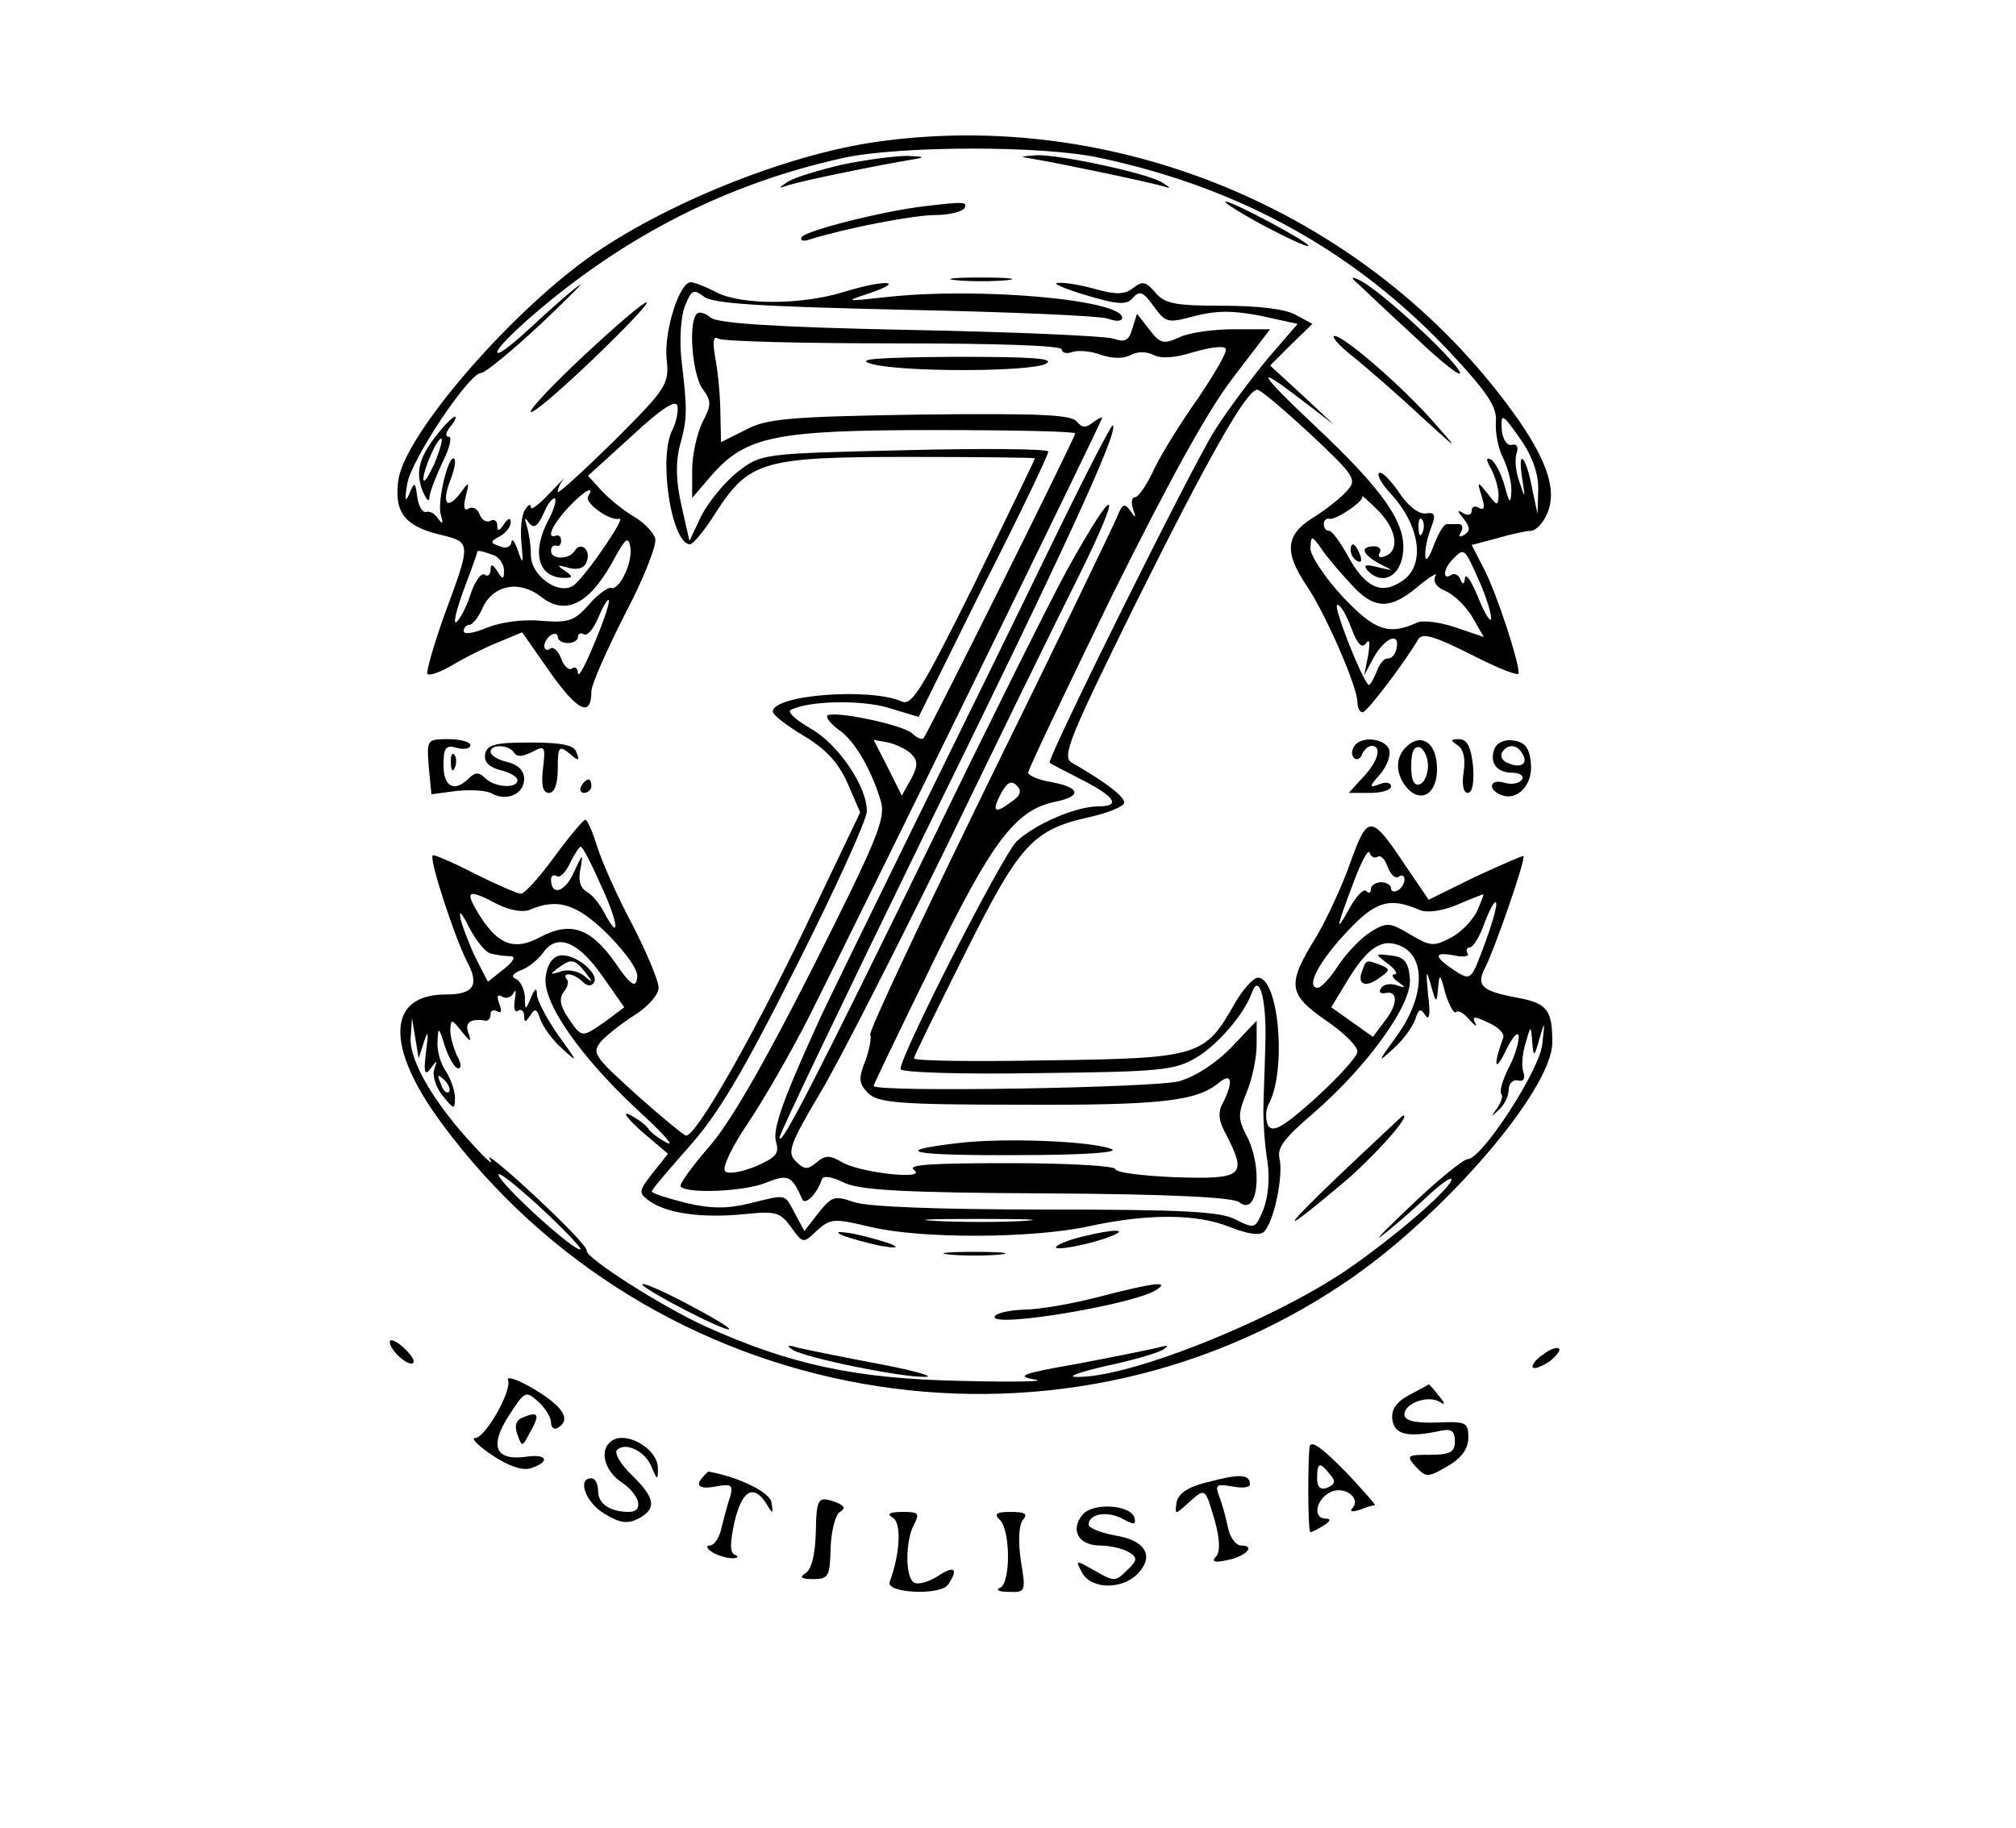 <?xml version="1.0" standalone="no"?>
<!DOCTYPE svg PUBLIC "-//W3C//DTD SVG 20010904//EN"
 "http://www.w3.org/TR/2001/REC-SVG-20010904/DTD/svg10.dtd">
<svg version="1.0" xmlns="http://www.w3.org/2000/svg"
 width="300pt" height="272pt" viewBox="0 0 300 272"
 preserveAspectRatio="xMidYMid meet">
<g transform="translate(0,272) scale(0.1,-0.1)"
fill="#000000" stroke="none">
<path d="M1305 2509 c-135 -19 -318 -93 -430 -173 -121 -87 -271 -262 -282
-329 -7 -48 8 -69 59 -82 50 -12 50 -10 9 -121 -16 -45 -27 -84 -25 -87 3 -3
20 3 37 13 18 11 48 26 68 34 l36 15 42 -60 c41 -58 61 -67 61 -28 0 10 23 62
50 115 28 53 48 104 45 113 -3 9 -17 24 -33 33 -15 9 -36 26 -47 38 l-20 22
65 59 c44 41 66 55 68 45 2 -8 -2 -24 -7 -35 -22 -40 -2 -171 26 -171 4 0 22
21 38 47 50 77 70 83 287 83 104 0 188 -1 188 -2 0 -2 -41 -86 -90 -187 -77
-155 -93 -182 -108 -175 -47 21 -192 10 -192 -15 0 -5 21 -21 46 -36 33 -20
51 -39 65 -70 l19 -44 -85 -178 c-80 -165 -159 -303 -174 -303 -3 0 -37 28
-74 61 -65 59 -67 62 -51 81 10 10 33 28 51 39 18 12 33 29 33 39 0 11 -18 53
-39 94 -22 41 -45 93 -52 115 -7 23 -15 41 -18 41 -3 0 -24 -25 -46 -55 -22
-30 -44 -55 -50 -55 -5 0 -37 14 -69 30 -33 17 -61 29 -62 27 -6 -5 32 -120
50 -156 20 -37 12 -51 -31 -51 -87 0 -90 -77 -7 -190 313 -426 911 -532 1345
-239 146 98 309 287 309 358 0 48 -8 58 -51 66 -54 10 -63 18 -49 45 14 27 61
162 57 166 -1 1 -33 -13 -72 -31 l-69 -34 -32 47 c-54 81 -58 81 -84 10 -12
-35 -35 -84 -50 -110 -46 -74 -44 -87 15 -128 25 -17 45 -37 45 -45 0 -7 -28
-38 -62 -69 -49 -44 -64 -52 -71 -41 -4 8 -4 23 1 32 27 50 15 188 -16 188 -7
0 -23 -18 -35 -39 -44 -78 -53 -81 -278 -84 -109 -2 -199 -1 -199 3 0 3 34 72
75 154 82 164 101 186 186 205 28 6 51 16 52 21 1 9 -26 30 -78 60 -15 9 -5
34 93 233 111 223 167 322 183 322 5 0 40 -30 79 -66 68 -64 70 -68 53 -86 -9
-10 -32 -28 -50 -39 -40 -25 -42 -51 -9 -100 28 -41 76 -151 76 -174 0 -8 3
-15 8 -15 6 0 63 75 82 108 6 11 23 6 79 -22 39 -20 71 -33 71 -28 0 19 -33
119 -51 154 l-19 37 38 10 c20 6 43 11 50 11 7 0 18 11 24 25 17 37 -2 88 -62
167 -216 286 -582 437 -935 387z m332 -24 c211 -45 385 -142 527 -296 51 -55
64 -76 62 -97 -1 -15 3 -39 11 -54 7 -15 13 -37 12 -50 -1 -19 -3 -17 -10 9
-5 18 -14 35 -20 39 -8 4 -8 0 0 -14 6 -11 11 -29 11 -39 -1 -17 -2 -16 -16 2
-16 20 -16 19 -9 -4 5 -16 4 -21 -4 -17 -6 4 -11 2 -11 -4 0 -6 -5 -8 -12 -4
-10 6 -10 4 0 -8 10 -13 10 -18 1 -24 -8 -4 -9 -3 -5 4 4 7 2 12 -3 12 -6 0
-14 0 -18 0 -5 0 -13 -15 -20 -33 -6 -17 -12 -24 -12 -15 -1 9 3 28 8 41 8 21
7 25 -7 23 -10 -2 -27 11 -40 31 -13 19 -26 32 -30 29 -3 -3 4 -16 16 -29 46
-49 54 -109 18 -132 -31 -21 -55 -9 -81 39 -11 20 -23 36 -27 36 -5 0 -8 4 -8
10 0 5 3 9 8 8 9 -3 53 27 49 33 -1 3 10 -7 25 -22 27 -28 31 -60 8 -67 -7 -3
-10 0 -7 5 3 5 0 10 -8 10 -22 0 -18 -12 8 -26 22 -11 22 -11 -3 -5 -19 5 -22
3 -14 -6 22 -22 49 -7 52 29 4 43 -29 91 -131 187 -85 80 -93 95 -19 38 l47
-36 -47 44 -48 44 31 31 32 31 -24 13 c-15 9 -56 14 -109 14 -72 0 -87 3 -101
20 -14 16 -19 17 -32 7 -12 -10 -25 -11 -54 -3 -21 6 -47 11 -58 10 -11 0 7
-8 40 -18 50 -15 62 -15 71 -4 10 11 15 9 31 -13 18 -25 21 -25 62 -14 32 8
56 8 97 0 l55 -12 -44 -51 c-24 -29 -60 -77 -79 -107 -34 -53 -251 -491 -246
-495 2 -2 22 -12 45 -24 52 -26 62 -41 28 -41 -34 0 -94 -26 -122 -52 -21 -20
-173 -318 -173 -339 0 -5 91 -8 203 -6 183 2 205 4 237 23 31 18 72 65 83 97
11 30 22 -11 20 -76 -1 -40 -3 -85 -3 -102 0 -16 2 -49 6 -73 4 -26 1 -54 -6
-72 -12 -29 -13 -29 -41 -15 -22 12 -78 15 -282 15 -160 0 -266 4 -286 11 -29
10 -33 9 -53 -16 l-21 -27 -14 26 c-16 30 -11 29 -68 15 -33 -8 -57 -8 -95 1
-27 7 -50 14 -50 17 0 3 25 32 55 66 43 48 79 108 160 269 58 115 105 218 105
231 0 37 -43 100 -84 123 -21 12 -34 24 -30 27 25 14 103 16 145 4 l46 -14 96
194 c54 106 97 196 97 201 0 4 -96 5 -213 2 -213 -5 -214 -5 -249 -32 -19 -15
-43 -44 -54 -65 l-18 -38 -12 53 c-8 36 -9 63 -2 90 11 40 11 51 2 127 -3 28
-1 63 5 79 10 25 13 26 28 15 12 -11 82 -15 297 -20 155 -3 291 -9 304 -13 13
-5 22 -4 22 1 0 27 -213 46 -350 31 -64 -7 -64 -7 -25 6 55 19 20 20 -41 1
-63 -19 -151 -19 -188 0 -15 8 -33 15 -38 15 -17 0 -40 -73 -36 -114 4 -38 1
-43 -79 -123 -46 -45 -83 -79 -83 -75 0 4 3 12 8 18 4 5 -5 -4 -20 -20 -16
-17 -28 -26 -28 -21 0 6 -4 4 -9 -4 -5 -8 -7 -30 -5 -50 3 -31 2 -32 -5 -11
-5 14 -9 20 -10 13 -1 -7 -8 -10 -17 -6 -15 5 -15 7 0 15 9 5 16 14 16 21 0 7
-4 6 -10 -3 -7 -11 -10 -11 -10 -2 0 7 -5 10 -10 7 -6 -3 -13 1 -16 9 -3 9
-11 13 -17 9 -6 -4 -8 2 -4 18 6 23 5 23 -8 5 -20 -26 -28 -15 -15 19 6 15 9
30 6 32 -8 9 -26 -64 -20 -83 4 -14 3 -15 -4 -6 -5 8 -13 12 -18 10 -5 -1 -11
8 -13 22 -3 23 -4 24 -12 5 -6 -14 -7 -9 -3 15 6 36 92 165 110 165 6 0 46 33
90 74 43 41 68 66 54 55 -14 -10 -46 -39 -72 -63 -27 -25 -48 -41 -48 -35 0 6
24 30 53 55 138 119 290 196 462 234 82 18 297 19 382 0z m628 -422 c16 -24
25 -50 24 -73 l-1 -35 -8 38 c-9 48 -22 62 -15 16 5 -32 5 -33 -4 -6 -6 16 -7
35 -4 43 3 9 0 14 -7 12 -7 -2 -13 7 -15 20 -2 29 0 28 30 -15z m-1390 -82
c-5 -10 33 -37 47 -33 10 3 -48 -82 -67 -98 -21 -18 -65 12 -65 44 0 14 -3 33
-6 43 -4 13 -3 14 3 5 7 -9 13 -6 22 14 6 15 14 24 17 22 2 -3 -2 -18 -11 -34
-24 -47 -14 -84 25 -84 13 0 13 2 0 11 -12 8 -11 9 6 4 14 -4 24 0 27 9 7 18
-9 31 -18 16 -8 -13 -35 -13 -35 0 0 6 3 9 8 8 4 -2 7 2 7 7 0 6 -3 9 -7 8
-16 -6 -7 15 17 41 23 25 42 36 30 17z m1242 -53 c-3 -8 -6 -5 -6 6 -1 11 2
17 5 13 3 -3 4 -12 1 -19z m-1188 -64 c-6 -13 -15 -21 -19 -19 -4 2 -19 -8
-33 -24 -22 -25 -30 -28 -71 -25 -27 3 -61 -2 -81 -10 -19 -8 -35 -11 -35 -5
0 5 4 9 8 9 5 0 14 11 20 25 16 35 55 42 87 17 38 -30 74 -10 111 60 15 27 19
30 22 14 2 -10 -2 -29 -9 -42z m1083 -15 c33 -36 57 -37 99 -1 18 15 30 21 25
15 -4 -8 1 -17 16 -23 13 -6 31 -24 40 -40 l16 -28 -41 14 c-23 8 -48 11 -57
8 -43 -20 -64 -13 -112 38 -26 28 -48 61 -48 72 1 20 2 20 18 -3 9 -13 29 -36
44 -52z m-1278 45 c9 -3 16 -14 16 -23 0 -14 -2 -14 -10 -1 -7 11 -10 11 -10
2 0 -7 -4 -11 -9 -7 -5 3 -15 -11 -21 -30 -6 -19 -16 -37 -21 -41 -5 -3 0 18
11 48 11 29 20 54 20 56 0 4 7 2 24 -4z m1466 -36 c11 -24 19 -50 19 -58 0 -8
-9 5 -19 30 -10 25 -19 38 -20 30 -1 -10 -3 -11 -7 -2 -2 6 -9 10 -14 6 -13
-8 -11 10 3 24 17 17 17 17 38 -30z m-1315 -94 c-13 -32 -24 -53 -25 -46 0 7
-4 11 -9 7 -5 -3 -12 4 -16 15 -4 11 -11 18 -16 15 -5 -4 -9 -2 -9 4 0 5 5 13
10 16 6 3 10 2 10 -3 0 -5 7 -9 15 -9 8 0 15 4 15 9 0 5 4 7 9 4 5 -3 14 8 21
24 7 17 14 29 16 27 2 -2 -7 -30 -21 -63z m1126 21 c9 -24 16 -31 22 -22 5 7
6 1 3 -18 l-6 -30 15 28 c17 29 39 37 33 11 -2 -8 -7 -14 -13 -14 -5 1 -13 -9
-17 -21 -5 -12 -10 -20 -12 -18 -13 16 -53 119 -46 119 5 0 14 -16 21 -35z
m-1117 -382 c26 -55 30 -88 5 -41 -6 12 -18 27 -26 31 -10 6 -13 18 -9 35 4
23 3 22 -10 -6 -13 -30 -34 -36 -34 -11 0 6 4 8 9 5 4 -3 13 6 19 19 7 14 14
25 16 25 3 0 16 -25 30 -57z m1156 42 c5 3 11 -4 15 -15 4 -11 11 -18 16 -15
5 4 9 2 9 -4 0 -5 -4 -13 -10 -16 -5 -3 -10 -2 -10 3 0 5 -7 9 -15 9 -8 0 -15
-5 -15 -10 0 -6 -3 -7 -7 -3 -4 4 -15 -8 -25 -26 -21 -38 -21 -33 7 41 11 29
21 48 23 42 2 -6 7 -9 12 -6z m-1309 -71 c18 -9 38 -12 47 -8 42 18 71 9 118
-38 28 -29 45 -53 42 -64 -2 -15 -10 -10 -33 24 -36 51 -66 61 -110 38 -38
-21 -62 -13 -89 28 -26 41 -22 45 25 20z m1457 -10 c-7 -14 -24 -32 -40 -40
-25 -13 -30 -12 -59 5 -30 18 -35 19 -58 5 -15 -9 -36 -31 -49 -50 -12 -19
-26 -34 -31 -34 -19 0 2 40 44 84 42 45 63 51 107 32 11 -5 33 -2 55 7 21 9
39 16 40 16 2 1 -3 -11 -9 -25z m12 -47 c-21 -57 -21 -57 -46 -41 -31 21 -31
28 1 22 13 -3 22 -1 19 3 -3 5 -1 9 3 9 5 0 15 16 22 36 7 19 15 34 17 31 3
-2 -5 -30 -16 -60z m-1480 -16 c8 -2 21 -4 29 -4 9 0 6 -7 -9 -19 l-24 -19
-17 33 c-9 18 -19 44 -23 58 -4 17 0 14 12 -10 10 -19 24 -37 32 -39z m166
-33 l33 -47 -28 -21 c-36 -25 -35 -25 -56 6 -12 18 -13 29 -6 38 6 7 8 16 4
19 -3 4 -2 7 3 7 6 0 15 -5 21 -11 7 -7 13 -7 17 -1 8 14 -30 44 -51 40 -11
-2 -19 -14 -21 -32 -5 -38 52 -119 137 -198 36 -33 56 -55 44 -49 -12 6 -25
16 -28 21 -3 5 -16 15 -28 21 -12 6 -4 -5 17 -24 l40 -34 -23 -29 c-21 -27
-21 -29 -5 -41 26 -19 79 -26 140 -20 49 5 55 3 71 -19 18 -25 18 -25 39 -5
20 18 25 18 80 5 76 -18 241 -17 324 1 87 19 161 19 210 -1 28 -11 45 -13 51
-7 15 15 29 84 23 109 -4 16 8 31 50 67 81 70 148 163 144 201 -2 24 -8 32
-28 34 -24 3 -25 3 -5 -12 11 -8 16 -16 10 -16 -5 0 -3 -5 5 -11 13 -9 12 -10
-2 -5 -10 3 -20 1 -23 -5 -4 -5 -1 -8 6 -7 19 5 20 -16 0 -41 l-18 -24 -31 22
-31 22 20 33 c33 56 55 71 84 58 37 -17 35 -76 -6 -133 -29 -40 -30 -42 -6
-20 15 13 29 33 33 44 5 16 8 17 15 6 6 -9 8 2 4 31 -3 36 -3 39 4 15 8 -29 9
-29 11 -5 2 22 3 22 11 -9 6 -18 13 -31 16 -27 3 3 12 -2 20 -12 8 -9 12 -11
8 -4 -5 10 -1 10 20 0 14 -6 24 -16 22 -22 -15 -41 -13 -54 3 -21 11 23 20 32
20 22 0 -10 -7 -32 -16 -48 -8 -17 -13 -33 -10 -37 3 -3 0 -12 -6 -21 -10 -14
-10 -14 2 -3 8 7 15 20 15 30 0 9 6 16 14 14 8 -2 11 3 8 12 -3 8 -2 27 3 43
8 28 8 28 10 3 2 -24 3 -24 11 5 8 27 8 26 4 -9 -4 -39 -90 -171 -111 -171 -6
0 -42 -29 -80 -65 -38 -36 -60 -58 -49 -50 11 8 39 32 63 54 23 22 42 36 42
31 0 -12 -74 -77 -146 -128 -108 -77 -334 -169 -413 -166 -14 0 5 7 44 16 38
8 76 19 85 24 11 7 9 8 -9 3 -13 -3 -67 -14 -120 -24 -81 -14 -90 -18 -61 -23
19 -3 -30 -4 -110 -2 -155 3 -254 24 -380 81 -66 30 -180 103 -177 113 1 5
-34 41 -78 82 -44 41 -74 65 -66 54 7 -11 -4 -2 -24 20 -58 62 -95 125 -94
159 l2 31 5 -30 5 -30 8 25 c6 18 7 15 3 -15 -4 -31 -2 -37 7 -25 9 13 10 13
5 -2 -3 -9 3 -27 13 -39 16 -20 18 -21 18 -3 0 10 -6 28 -13 39 -8 11 -14 31
-13 45 1 23 2 22 11 -7 6 -18 15 -33 20 -33 5 0 4 9 -2 19 -5 11 -10 28 -10
38 1 17 2 17 17 -2 13 -16 15 -17 10 -2 -6 15 3 22 26 18 4 0 7 4 7 10 0 5 4
7 10 4 6 -4 7 1 3 11 -4 11 -3 15 4 11 6 -4 14 -1 17 5 4 7 4 3 2 -10 -2 -12
0 -20 5 -16 5 3 9 -1 9 -8 0 -10 2 -10 9 1 7 11 10 10 15 -6 4 -11 18 -31 33
-44 24 -22 23 -20 -6 20 -17 24 -31 51 -32 60 0 12 -3 11 -9 -4 -8 -19 -9 -19
-9 2 -1 12 -7 23 -13 26 -8 3 -6 8 7 13 11 4 26 16 33 26 21 30 52 17 88 -34z
m-25 5 c12 -16 12 -17 -2 -5 -9 7 -25 10 -35 6 -16 -5 -16 -4 -4 5 20 15 25
14 41 -6z m-203 -178 c-3 -3 -9 2 -12 12 -6 14 -5 15 5 6 7 -7 10 -15 7 -18z
m196 -234 c-6 -7 -117 94 -122 110 -3 8 24 -13 60 -46 36 -33 63 -62 62 -64z
m659 42 c-34 -2 -93 -2 -130 0 -37 2 -9 3 62 3 72 0 102 -1 68 -3z"/>
<path d="M1253 2475 c-34 -8 -70 -19 -80 -25 -16 -11 -16 -11 2 -5 19 6 135
30 185 38 18 3 15 4 -10 5 -19 0 -63 -6 -97 -13z"/>
<path d="M1540 2483 c32 -5 170 -34 190 -40 13 -4 13 -3 0 5 -21 14 -153 42
-187 41 -27 -2 -27 -2 -3 -6z"/>
<path d="M1375 2413 c-60 -7 -176 -36 -182 -46 -3 -5 3 -7 13 -3 55 17 154 36
186 36 20 0 40 5 43 10 6 10 -2 10 -60 3z"/>
<path d="M1879 2385 c36 -19 66 -33 68 -31 4 4 -112 66 -123 66 -5 0 20 -16
55 -35z"/>
<path d="M1423 2303 c20 -2 54 -2 75 0 20 2 3 4 -38 4 -41 0 -58 -2 -37 -4z"/>
<path d="M2015 2303 c6 -5 45 -43 89 -83 43 -41 74 -65 68 -53 -13 24 -116
119 -147 135 -11 6 -15 6 -10 1z"/>
<path d="M869 2191 c-46 -43 -82 -81 -79 -84 3 -3 45 33 93 79 48 46 84 84 79
84 -5 0 -47 -36 -93 -79z"/>
<path d="M1037 2253 c-13 -12 -7 -89 8 -111 14 -19 14 -24 0 -51 -8 -17 -15
-48 -15 -71 l0 -41 30 35 c51 57 94 66 332 66 114 0 208 -2 208 -5 0 -6 -220
-448 -226 -454 -2 -2 -10 1 -17 8 -16 13 -117 34 -126 26 -2 -3 5 -12 17 -21
24 -16 49 -60 63 -107 7 -26 -6 -57 -101 -246 -74 -146 -124 -233 -156 -269
-25 -29 -44 -55 -41 -58 11 -11 96 -7 127 6 33 13 38 11 54 -25 4 -9 22 8 29
30 2 6 15 4 33 -5 23 -11 85 -15 302 -16 185 -1 277 -6 286 -13 28 -23 36 51
11 99 -13 25 -13 32 0 64 8 19 15 51 15 71 l0 36 -37 -39 c-23 -24 -54 -44
-78 -51 -36 -10 -455 -17 -455 -7 0 2 39 83 86 179 90 185 125 232 185 244 39
8 37 21 -6 29 -19 3 -35 10 -35 14 0 5 56 122 124 262 84 169 143 277 181 326
l55 72 -54 0 c-30 0 -67 -5 -81 -12 -24 -11 -29 -9 -45 12 l-18 23 -7 -22 c-5
-18 -11 -21 -28 -15 -12 4 -148 10 -303 13 -202 4 -285 10 -296 18 -8 7 -18
10 -21 6z m293 -44 c150 0 250 -3 250 -9 0 -5 7 -7 15 -4 8 3 28 2 43 -4 18
-6 35 -6 45 0 10 5 23 5 33 0 11 -6 32 -5 60 4 24 7 46 10 48 5 3 -4 -16 -36
-40 -72 -25 -35 -55 -83 -66 -106 -11 -24 -24 -43 -29 -43 -5 0 -6 -8 -3 -17
5 -15 4 -15 -4 -3 -9 12 -12 10 -20 -10 -6 -14 -91 -191 -191 -394 -99 -203
-179 -372 -176 -376 2 -4 -1 -21 -7 -38 -11 -27 -10 -35 4 -49 15 -14 44 -17
225 -17 208 -1 263 5 296 32 20 17 23 3 7 -29 -8 -14 -7 -27 5 -48 31 -61 25
-66 -75 -63 -49 2 -90 7 -90 12 0 5 -71 9 -157 9 -114 0 -154 -2 -143 -10 22
-16 -83 -4 -108 12 -17 10 -24 10 -37 -1 -13 -11 -18 -11 -31 2 -13 13 -9 25
38 104 29 49 111 211 184 359 72 149 161 331 198 405 69 139 59 147 -16 12
-23 -42 -110 -216 -193 -387 -182 -373 -234 -474 -235 -458 0 6 97 208 215
450 207 421 290 601 281 610 -2 2 -43 -78 -92 -179 -49 -101 -144 -295 -212
-433 -67 -137 -129 -263 -136 -280 -52 -114 -67 -157 -61 -175 5 -17 -1 -23
-31 -36 -20 -8 -40 -12 -45 -7 -5 5 11 38 35 73 24 36 64 106 89 155 70 139
437 888 437 893 0 2 -6 -1 -14 -7 -10 -8 -16 -8 -24 2 -9 10 -58 12 -234 10
-194 -3 -228 -6 -259 -23 l-36 -18 -1 41 c0 23 -3 59 -7 81 -5 27 -4 37 4 32
6 -4 123 -7 261 -7z m26 -611 c10 -10 10 -18 0 -37 l-14 -25 -21 42 -21 41 22
-4 c12 -3 27 -10 34 -17z m148 -72 c-24 -18 -29 -14 -14 14 9 16 15 19 23 11
8 -8 6 -15 -9 -25z"/>
<path d="M1295 2179 c41 -13 240 -13 262 0 13 8 -24 10 -137 10 -112 -1 -147
-3 -125 -10z"/>
<path d="M1427 1019 c-105 -12 -72 -19 89 -18 96 0 151 4 138 9 -30 12 -160
17 -227 9z"/>
<path d="M2015 2188 c22 -18 67 -57 100 -88 56 -51 57 -52 20 -10 -47 54 -135
130 -149 130 -6 0 7 -15 29 -32z"/>
<path d="M651 2074 c-28 -35 -33 -57 -22 -85 6 -14 10 -17 10 -9 1 9 10 32 20
53 10 20 14 37 9 37 -6 0 -5 6 2 15 7 8 10 15 7 15 -3 0 -15 -12 -26 -26z m-5
-45 c-9 -19 -15 -29 -16 -22 0 15 22 64 27 60 2 -2 -3 -19 -11 -38z"/>
<path d="M2010 1901 c0 -6 4 -13 10 -16 6 -3 7 1 4 9 -7 18 -14 21 -14 7z"/>
<path d="M2027 1275 c-8 -20 5 -26 26 -10 16 11 16 13 1 19 -21 8 -21 8 -27
-9z"/>
<path d="M1995 973 c-92 -88 -91 -93 3 -14 43 36 103 102 90 101 -2 -1 -43
-40 -93 -87z"/>
<path d="M1255 881 c11 -4 36 -11 55 -15 24 -4 29 -3 15 3 -11 4 -36 11 -55
15 -24 4 -29 3 -15 -3z"/>
<path d="M1612 880 c-18 -4 -36 -11 -40 -15 -8 -8 52 3 83 16 25 10 1 10 -43
-1z"/>
<path d="M1413 853 c20 -2 54 -2 75 0 20 2 3 4 -38 4 -41 0 -58 -2 -37 -4z"/>
<path d="M956 808 c7 -10 125 -71 129 -66 2 2 -27 19 -65 39 -38 20 -67 32
-64 27z"/>
<path d="M1635 790 c-38 -10 -89 -19 -112 -19 -24 -1 -43 -6 -43 -11 0 -16
207 19 240 40 22 14 0 12 -85 -10z"/>
<path d="M1180 711 c20 -12 161 -41 197 -40 15 0 -15 9 -68 19 -53 10 -107 21
-120 24 -17 5 -20 4 -9 -3z"/>
<path d="M638 1579 l4 -41 38 5 c20 2 44 1 52 -4 22 -12 48 -1 48 22 0 12 -9
21 -25 25 -14 3 -25 10 -25 15 0 12 27 11 35 -1 4 -7 13 -6 27 1 19 10 20 9
16 -25 -3 -25 0 -36 9 -36 8 0 13 13 13 36 0 33 2 35 17 23 14 -12 16 -12 11
1 -3 11 -21 15 -69 15 -52 0 -64 -3 -67 -17 -2 -12 5 -19 22 -24 14 -3 26 -10
26 -15 0 -13 -34 -11 -48 3 -9 9 -15 9 -24 0 -22 -22 -38 -13 -38 19 0 26 3
31 20 26 11 -3 20 -1 20 4 0 5 -15 9 -33 9 -32 0 -32 -1 -29 -41z"/>
<path d="M2015 1609 c-4 -6 -4 -13 0 -17 4 -4 10 -1 12 6 3 6 9 12 14 12 16 0
10 -23 -13 -47 l-21 -23 31 0 c18 0 32 4 32 10 0 5 -8 7 -17 3 -16 -6 -16 -4
1 15 10 12 16 28 13 37 -7 17 -43 20 -52 4z"/>
<path d="M2092 1608 c-17 -17 -15 -43 4 -63 23 -22 46 -1 42 39 -3 33 -25 45
-46 24z m33 -28 c0 -13 -6 -25 -12 -27 -9 -3 -13 6 -13 27 0 21 4 30 13 28 6
-3 12 -15 12 -28z"/>
<path d="M2169 1611 c9 -6 12 -20 9 -40 -3 -19 0 -31 6 -31 7 0 10 15 8 40 -3
29 -9 40 -21 40 -13 0 -13 -2 -2 -9z"/>
<path d="M2224 1606 c-8 -21 3 -36 27 -36 11 0 17 -5 14 -10 -4 -6 -15 -8 -26
-5 -22 7 -26 -10 -5 -18 24 -10 48 16 44 48 -2 22 -9 31 -26 33 -13 2 -24 -3
-28 -12z m41 -7 c10 -15 -1 -23 -20 -15 -9 3 -13 10 -10 16 8 13 22 13 30 -1z"/>
<path d="M671 1584 c0 -11 3 -14 6 -6 3 7 2 16 -1 19 -3 4 -6 -2 -5 -13z"/>
<path d="M865 1550 c-3 -5 -1 -10 4 -10 6 0 11 5 11 10 0 6 -2 10 -4 10 -3 0
-8 -4 -11 -10z"/>
<path d="M580 723 c0 -13 29 -38 35 -31 3 3 -4 13 -15 23 -11 10 -20 13 -20 8z"/>
<path d="M2296 704 c-11 -7 -17 -16 -15 -19 3 -3 14 2 25 9 10 8 17 17 14 19
-3 3 -14 -1 -24 -9z"/>
<path d="M756 666 c6 -16 -34 -86 -49 -86 -7 0 5 -12 26 -26 24 -16 45 -23 57
-19 30 10 24 22 -8 17 -45 -6 -54 16 -25 61 24 37 25 38 44 21 10 -9 19 -23
19 -31 0 -8 5 -11 10 -8 20 12 9 31 -34 57 -25 15 -43 21 -40 14z"/>
<path d="M2097 644 c-20 -11 -27 -22 -25 -37 3 -22 23 -27 73 -16 15 3 20 -1
20 -16 0 -16 -7 -20 -37 -20 -34 0 -36 -1 -21 -18 15 -16 18 -16 47 1 21 12
31 26 31 43 0 22 -3 24 -47 22 -34 -1 -48 3 -48 12 0 17 35 29 52 19 9 -6 9
-3 -1 9 -7 9 -14 17 -15 17 0 -1 -14 -8 -29 -16z"/>
<path d="M779 611 c-11 -4 -14 -12 -9 -26 7 -19 7 -19 19 4 15 26 12 31 -10
22z"/>
<path d="M907 573 c-15 -14 -6 -43 18 -59 27 -18 34 -44 11 -44 -28 0 -46 12
-46 31 0 10 -4 19 -10 19 -22 0 -8 -37 20 -53 23 -14 34 -15 50 -7 28 15 25
31 -10 65 -17 16 -26 33 -22 37 13 13 43 -2 52 -26 8 -19 9 -19 9 -2 1 31 -52
60 -72 39z"/>
<path d="M1949 568 c-3 -17 -3 -128 1 -128 3 0 12 5 20 10 10 6 11 10 3 10
-20 0 -15 28 6 39 20 11 48 -8 33 -24 -4 -5 1 -5 11 -2 10 4 20 7 23 7 2 0
-16 20 -39 45 -38 39 -55 52 -58 43z m30 -42 c9 -10 8 -15 -4 -20 -10 -4 -15
1 -15 14 0 24 4 25 19 6z"/>
<path d="M1047 523 c-14 -14 -6 -20 19 -15 22 4 25 2 21 -14 -4 -11 -9 -31
-13 -46 -3 -16 -11 -28 -18 -28 -6 0 -4 -5 4 -10 8 -5 22 -9 30 -9 8 0 10 3 4
5 -8 3 -8 17 -1 49 11 47 28 57 47 28 10 -17 11 -17 8 1 -2 15 -48 38 -94 46
0 0 -4 -3 -7 -7z"/>
<path d="M1800 515 c-31 -7 -46 -17 -49 -30 -3 -20 -3 -20 18 -1 25 22 24 23
39 -28 7 -26 8 -44 2 -52 -8 -8 -3 -10 15 -6 28 5 45 22 22 22 -8 0 -17 12
-20 28 -3 15 -9 36 -13 46 -6 16 -4 18 19 14 15 -3 27 -2 27 3 0 15 -15 16
-60 4z"/>
<path d="M1214 439 c-1 -32 -6 -54 -15 -60 -10 -6 -7 -9 11 -9 23 0 25 4 26
46 1 26 7 50 14 54 8 5 7 9 -5 14 -28 10 -30 8 -31 -45z"/>
<path d="M1611 466 c-19 -23 -6 -46 26 -46 15 0 35 -5 43 -10 13 -8 13 -12 -3
-27 -17 -17 -19 -17 -47 -1 -30 17 -30 17 -20 -2 14 -26 61 -26 84 -1 24 26
10 49 -35 56 -21 4 -39 11 -39 16 0 16 27 21 50 9 18 -10 21 -9 18 2 -7 19
-62 22 -77 4z"/>
<path d="M1329 461 c13 -8 10 -55 -5 -95 -7 -17 76 -21 87 -4 16 24 9 29 -16
12 -13 -8 -29 -13 -35 -9 -13 8 -13 61 0 86 9 17 7 19 -17 19 -20 0 -24 -3
-14 -9z"/>
<path d="M1488 458 c16 -16 16 -95 0 -101 -7 -3 -1 -6 13 -6 25 -1 26 0 18 47
-4 28 -3 52 3 60 8 9 4 12 -18 12 -22 0 -25 -3 -16 -12z"/>
</g>
</svg>
